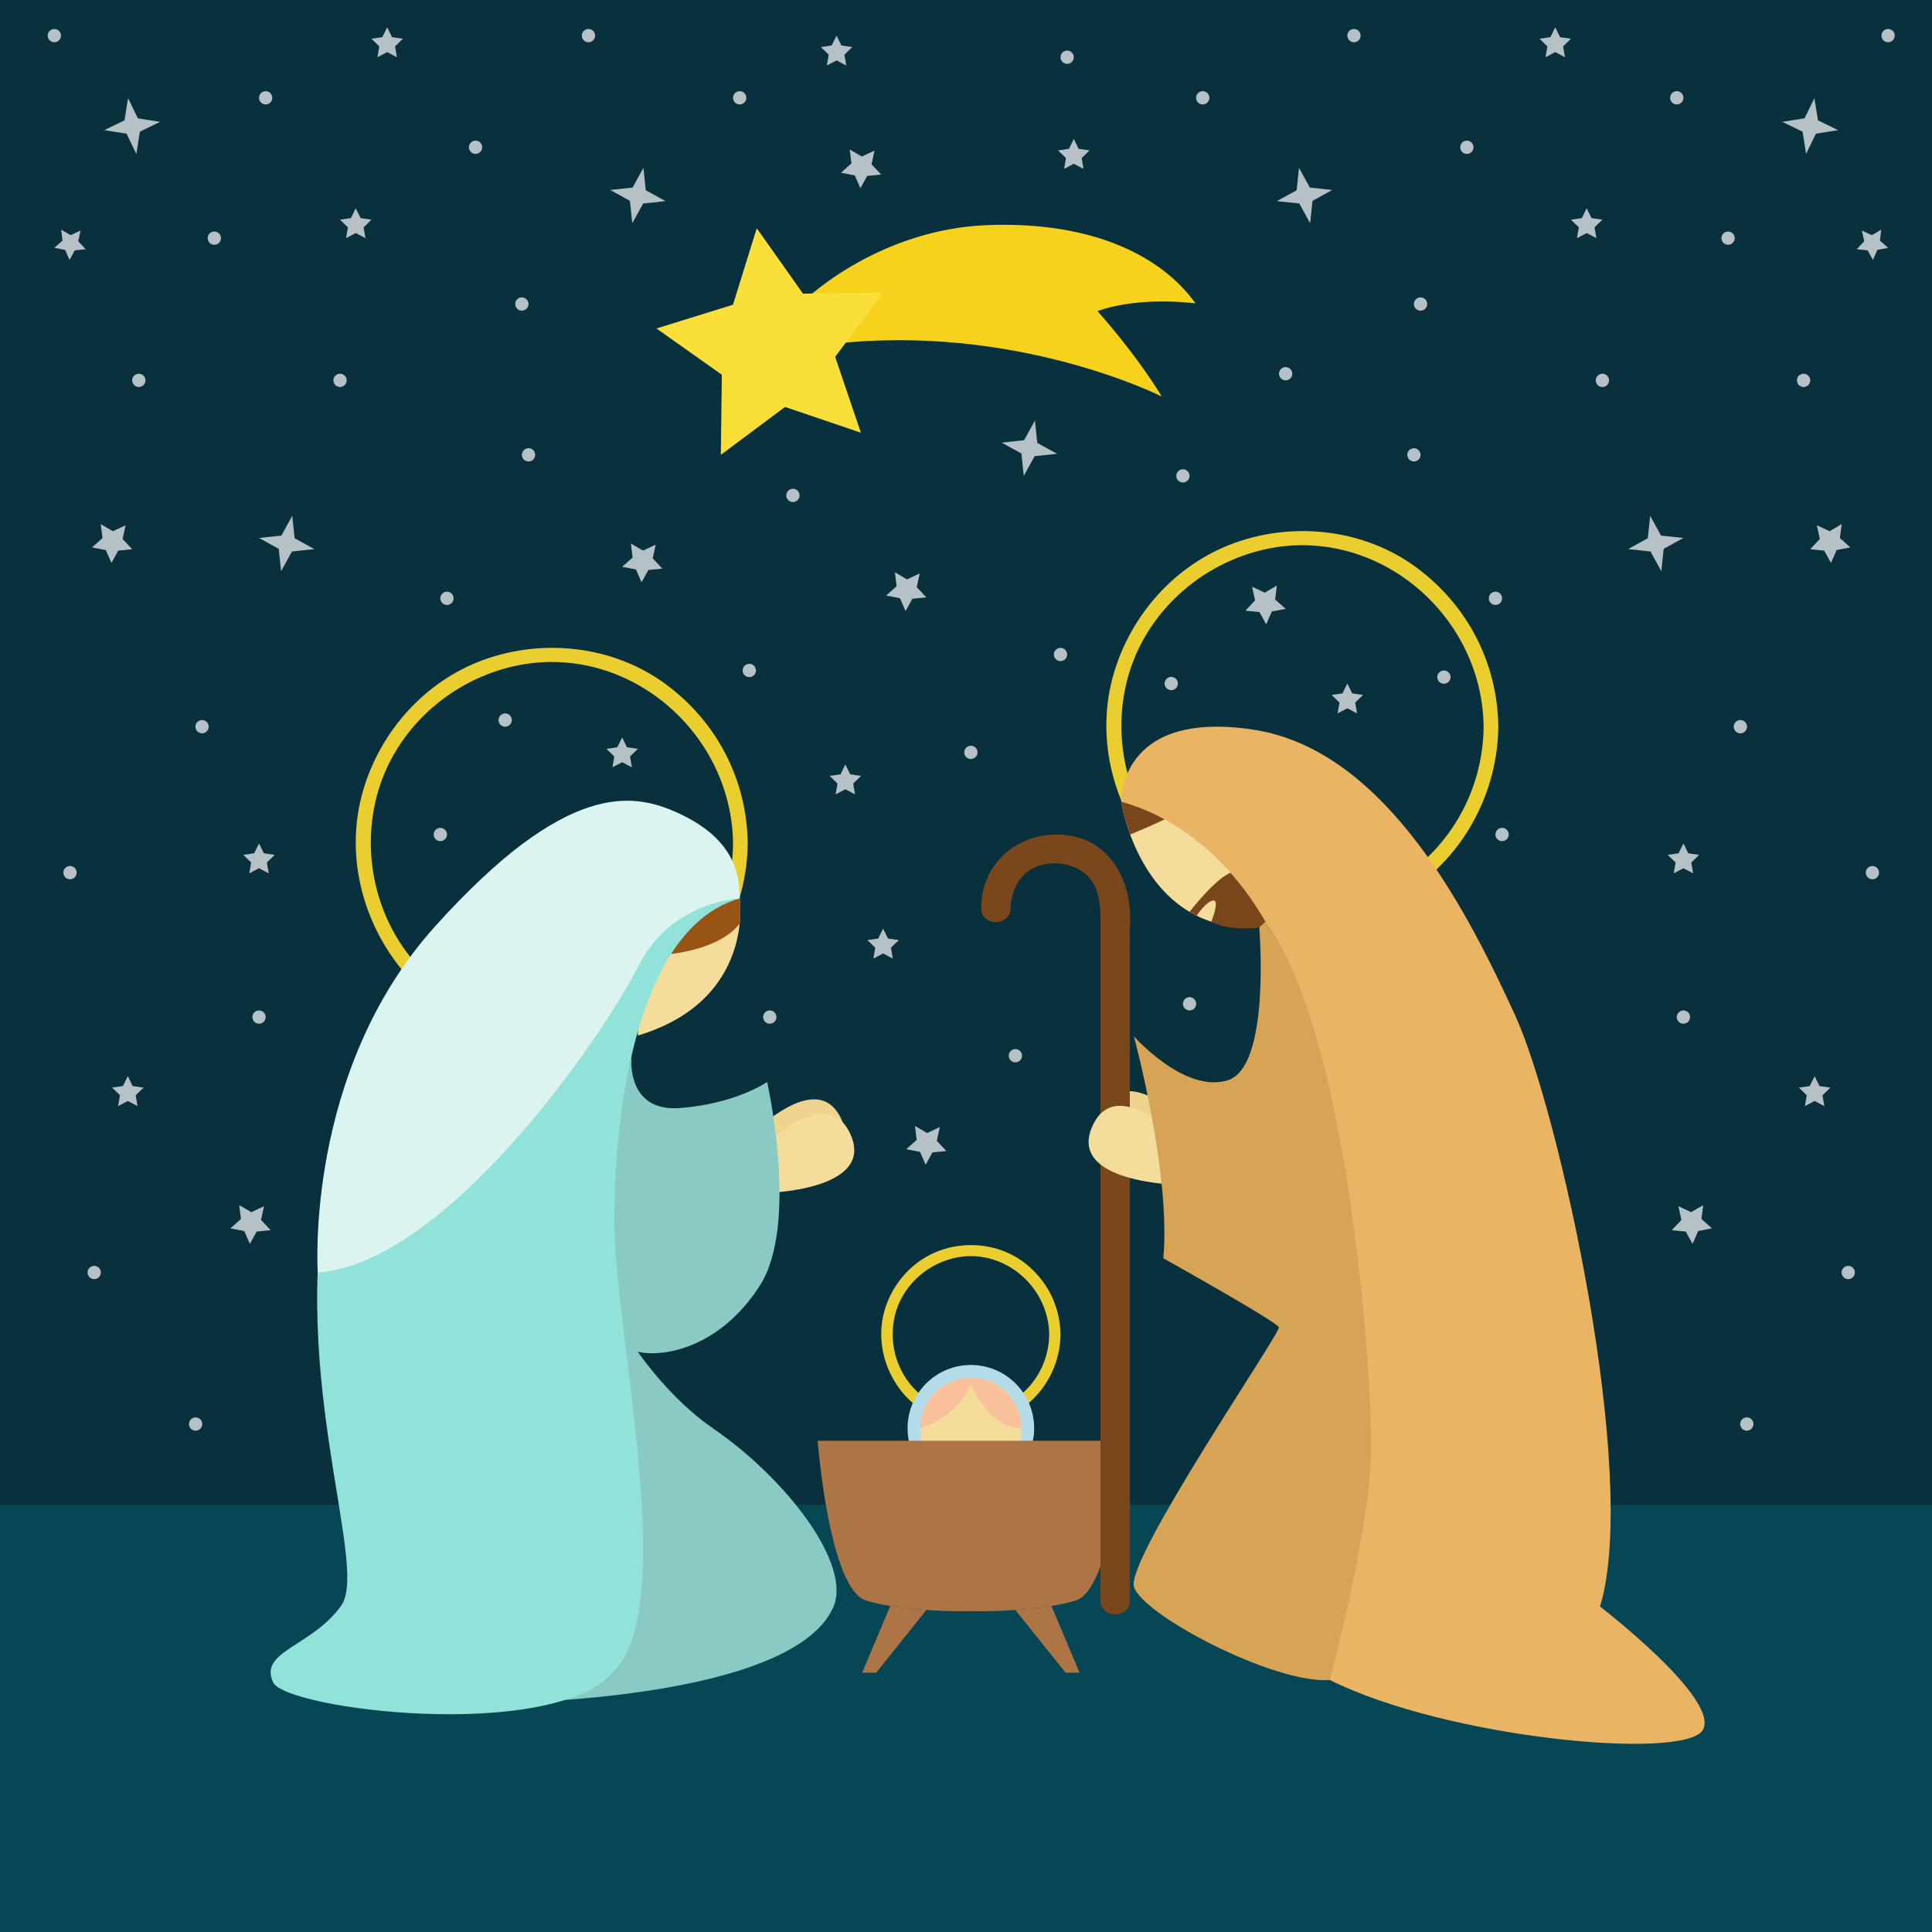 <?xml version="1.0" encoding="utf-8"?>
<!-- Generator: Adobe Illustrator 16.0.0, SVG Export Plug-In . SVG Version: 6.00 Build 0)  -->
<!DOCTYPE svg PUBLIC "-//W3C//DTD SVG 1.1//EN" "http://www.w3.org/Graphics/SVG/1.1/DTD/svg11.dtd">
<svg version="1.1" xmlns="http://www.w3.org/2000/svg" xmlns:xlink="http://www.w3.org/1999/xlink" x="0px" y="0px" width="800px"
	 height="800px" viewBox="0 0 800 800" enable-background="new 0 0 800 800" xml:space="preserve">
<rect x="0" y="0" width="800" height="800" fill="#333333" stroke="none"/>
<g id="BACKGROUND">
	<g>
		<g>
			<rect fill="#09303D" width="800" height="623.077"/>
			<g>
				<rect y="623.077" fill="#074654" width="800" height="176.923"/>
			</g>
		</g>
		<g opacity="0.7">
			<polygon fill="#FFFFFF" points="57.916,54.528 66.298,50.454 57.091,49 53.018,40.618 51.563,49.824 43.181,53.898 
				52.387,55.353 56.462,63.734 			"/>
			<polygon fill="#FFFFFF" points="147.31,86.243 149.32,90.316 153.814,90.969 150.563,94.14 151.33,98.616 147.31,96.502 
				143.29,98.616 144.058,94.14 140.805,90.969 145.3,90.316 			"/>
			<circle fill="#FFFFFF" cx="110" cy="40.5" r="2.75"/>
			<circle fill="#FFFFFF" cx="88.75" cy="98.616" r="2.75"/>
			<circle fill="#FFFFFF" cx="22.5" cy="14.75" r="2.75"/>
			<polygon fill="#FFFFFF" points="33.359,95.458 32.39,99.896 35.496,103.209 30.977,103.659 28.785,107.637 26.96,103.478 
				22.5,102.622 25.892,99.602 25.327,95.095 29.248,97.388 			"/>
			<circle fill="#FFFFFF" cx="57.489" cy="157.5" r="2.75"/>
			<circle fill="#FFFFFF" cx="140.805" cy="157.5" r="2.75"/>
			<polygon fill="#FFFFFF" points="52.004,217.501 50.764,223.182 54.739,227.424 48.954,228 46.148,233.092 43.813,227.768 
				38.102,226.672 42.445,222.806 41.722,217.036 46.741,219.972 			"/>
			<polygon fill="#FFFFFF" points="120.895,228.355 130.163,227.37 121.997,222.875 121.012,213.608 116.517,221.772 
				107.25,222.758 115.414,227.253 116.401,236.521 			"/>
			<circle fill="#FFFFFF" cx="83.667" cy="300.907" r="2.75"/>
			<circle fill="#FFFFFF" cx="28.998" cy="361.34" r="2.75"/>
			<polygon fill="#FFFFFF" points="107.25,349.256 109.26,353.329 113.754,353.982 110.502,357.153 111.27,361.629 107.25,359.516 
				103.229,361.629 103.998,357.153 100.745,353.982 105.24,353.329 			"/>
			<polygon fill="#FFFFFF" points="52.925,445.633 54.935,449.705 59.43,450.359 56.178,453.529 56.945,458.006 52.925,455.893 
				48.905,458.006 49.673,453.529 46.42,450.359 50.915,449.705 			"/>
			<polygon fill="#FFFFFF" points="109.328,499.471 108.087,505.15 112.063,509.393 106.278,509.969 103.472,515.061 
				101.136,509.736 95.426,508.641 99.769,504.775 99.045,499.005 104.065,501.94 			"/>
			<circle fill="#FFFFFF" cx="107.25" cy="421.154" r="2.75"/>
			<circle fill="#FFFFFF" cx="39" cy="526.919" r="2.75"/>
			<circle fill="#FFFFFF" cx="81" cy="589.663" r="2.75"/>
			<circle fill="#FFFFFF" cx="182.333" cy="345.549" r="2.75"/>
			<circle fill="#FFFFFF" cx="209.179" cy="298.157" r="2.75"/>
			<polygon fill="#FFFFFF" points="257.619,305.352 259.628,309.425 264.123,310.078 260.871,313.249 261.639,317.725 
				257.619,315.611 253.598,317.725 254.366,313.249 251.114,310.078 255.608,309.425 			"/>
			<circle fill="#FFFFFF" cx="185.083" cy="247.75" r="2.75"/>
			<circle fill="#FFFFFF" cx="218.848" cy="188.344" r="2.75"/>
			<polygon fill="#FFFFFF" points="271.521,225.53 270.28,231.21 274.256,235.453 268.471,236.028 265.665,241.121 263.329,235.796 
				257.619,234.7 261.961,230.834 261.238,225.064 266.258,228 			"/>
			<circle fill="#FFFFFF" cx="216.098" cy="125.89" r="2.75"/>
			<polygon fill="#FFFFFF" points="266.312,84.264 275.58,83.279 267.414,78.784 266.429,69.517 261.934,77.682 252.667,78.667 
				260.831,83.162 261.818,92.43 			"/>
			<polygon fill="#FFFFFF" points="160.319,11.314 162.329,15.387 166.824,16.04 163.572,19.21 164.339,23.687 160.319,21.573 
				156.299,23.687 157.067,19.21 153.814,16.04 158.309,15.387 			"/>
			<circle fill="#FFFFFF" cx="196.916" cy="60.984" r="2.75"/>
			<circle fill="#FFFFFF" cx="243.666" cy="14.75" r="2.75"/>
			<circle fill="#FFFFFF" cx="306.291" cy="40.5" r="2.75"/>
			<circle fill="#FFFFFF" cx="328.332" cy="205.14" r="2.75"/>
			<polygon fill="#FFFFFF" points="746.404,54.528 738.022,50.454 747.229,49 751.303,40.618 752.758,49.824 761.14,53.898 
				751.934,55.353 747.857,63.734 			"/>
			<polygon fill="#FFFFFF" points="657.01,86.243 655,90.316 650.506,90.969 653.758,94.14 652.99,98.616 657.01,96.502 
				661.031,98.616 660.263,94.14 663.516,90.969 659.021,90.316 			"/>
			<circle fill="#FFFFFF" cx="694.32" cy="40.5" r="2.75"/>
			<circle fill="#FFFFFF" cx="715.57" cy="98.616" r="2.75"/>
			<circle fill="#FFFFFF" cx="781.82" cy="14.75" r="2.75"/>
			<polygon fill="#FFFFFF" points="770.961,95.458 771.93,99.896 768.824,103.209 773.344,103.659 775.535,107.637 777.359,103.478 
				781.82,102.622 778.428,99.602 778.993,95.095 775.072,97.388 			"/>
			<circle fill="#FFFFFF" cx="746.831" cy="157.5" r="2.75"/>
			<circle fill="#FFFFFF" cx="663.516" cy="157.5" r="2.75"/>
			<polygon fill="#FFFFFF" points="752.316,217.501 753.557,223.182 749.581,227.424 755.366,228 758.172,233.092 760.508,227.768 
				766.219,226.672 761.875,222.806 762.599,217.036 757.579,219.972 			"/>
			<polygon fill="#FFFFFF" points="683.426,228.355 674.158,227.37 682.323,222.875 683.309,213.608 687.803,221.772 
				697.07,222.758 688.906,227.253 687.919,236.521 			"/>
			<circle fill="#FFFFFF" cx="720.654" cy="300.907" r="2.75"/>
			<circle fill="#FFFFFF" cx="775.322" cy="361.34" r="2.75"/>
			<polygon fill="#FFFFFF" points="697.07,349.256 695.061,353.329 690.566,353.982 693.818,357.153 693.051,361.629 
				697.07,359.516 701.091,361.629 700.322,357.153 703.575,353.982 699.08,353.329 			"/>
			<polygon fill="#FFFFFF" points="751.395,445.633 749.385,449.705 744.891,450.359 748.143,453.529 747.375,458.006 
				751.395,455.893 755.416,458.006 754.647,453.529 757.9,450.359 753.405,449.705 			"/>
			<polygon fill="#FFFFFF" points="694.992,499.471 696.232,505.15 692.258,509.393 698.043,509.969 700.849,515.061 
				703.184,509.736 708.895,508.641 704.552,504.775 705.275,499.005 700.256,501.94 			"/>
			<circle fill="#FFFFFF" cx="697.07" cy="421.154" r="2.75"/>
			<circle fill="#FFFFFF" cx="765.32" cy="526.919" r="2.75"/>
			<circle fill="#FFFFFF" cx="723.32" cy="589.663" r="2.75"/>
			<circle fill="#FFFFFF" cx="621.988" cy="345.549" r="2.75"/>
			<circle fill="#FFFFFF" cx="597.892" cy="280.38" r="2.75"/>
			<polygon fill="#FFFFFF" points="557.904,283.035 555.895,287.108 551.4,287.761 554.652,290.932 553.885,295.408 
				557.904,293.294 561.926,295.408 561.157,290.932 564.41,287.761 559.915,287.108 			"/>
			<circle fill="#FFFFFF" cx="619.238" cy="247.75" r="2.75"/>
			<circle fill="#FFFFFF" cx="585.473" cy="188.344" r="2.75"/>
			<polygon fill="#FFFFFF" points="518.451,242.938 519.692,248.618 515.717,252.861 521.502,253.437 524.309,258.529 
				526.644,253.204 532.354,252.108 528.012,248.243 528.734,242.473 523.715,245.408 			"/>
			<circle fill="#FFFFFF" cx="588.223" cy="125.89" r="2.75"/>
			<polygon fill="#FFFFFF" points="538.008,84.264 528.74,83.279 536.906,78.784 537.892,69.517 542.387,77.682 551.654,78.667 
				543.489,83.162 542.502,92.43 			"/>
			<polygon fill="#FFFFFF" points="644.001,11.314 641.991,15.387 637.496,16.04 640.748,19.21 639.98,23.687 644.001,21.573 
				648.021,23.687 647.254,19.21 650.506,16.04 646.012,15.387 			"/>
			<circle fill="#FFFFFF" cx="607.404" cy="60.984" r="2.75"/>
			<circle fill="#FFFFFF" cx="560.654" cy="14.75" r="2.75"/>
			<circle fill="#FFFFFF" cx="498.029" cy="40.5" r="2.75"/>
			<circle fill="#FFFFFF" cx="532.354" cy="154.75" r="2.75"/>
			<circle fill="#FFFFFF" cx="484.988" cy="283.035" r="2.75"/>
			<circle fill="#FFFFFF" cx="310.27" cy="277.63" r="2.75"/>
			<polygon fill="#FFFFFF" points="428.42,188.884 437.688,187.899 429.522,183.404 428.537,174.137 424.043,182.302 
				414.775,183.288 422.939,187.782 423.927,197.05 			"/>
			<circle fill="#FFFFFF" cx="492.572" cy="415.654" r="2.75"/>
			<circle fill="#FFFFFF" cx="420.46" cy="437.15" r="2.75"/>
			<circle fill="#FFFFFF" cx="318.752" cy="421.154" r="2.75"/>
			<polygon fill="#FFFFFF" points="389.152,466.697 387.911,472.378 391.886,476.621 386.101,477.196 383.294,482.289 
				380.959,476.964 375.25,475.868 379.591,472.002 378.869,466.232 383.888,469.168 			"/>
			<polygon fill="#FFFFFF" points="365.676,384.547 367.686,388.62 372.18,389.273 368.928,392.443 369.695,396.919 
				365.676,394.806 361.654,396.919 362.423,392.443 359.17,389.273 363.665,388.62 			"/>
			<polygon fill="#FFFFFF" points="350.041,316.559 352.051,320.631 356.545,321.285 353.293,324.455 354.061,328.931 
				350.041,326.818 346.02,328.931 346.788,324.455 343.535,321.285 348.03,320.631 			"/>
			<circle fill="#FFFFFF" cx="402.016" cy="311.539" r="2.75"/>
			<circle fill="#FFFFFF" cx="439.139" cy="271.009" r="2.75"/>
			<polygon fill="#FFFFFF" points="380.833,237.438 379.592,243.118 383.567,247.36 377.782,247.936 374.976,253.028 
				372.641,247.704 366.931,246.608 371.272,242.742 370.55,236.972 375.569,239.908 			"/>
			<circle fill="#FFFFFF" cx="489.822" cy="197.05" r="2.75"/>
			<circle fill="#FFFFFF" cx="441.889" cy="23.687" r="2.75"/>
			<polygon fill="#FFFFFF" points="444.639,57.548 446.648,61.621 451.144,62.274 447.892,65.445 448.659,69.921 444.639,67.808 
				440.618,69.921 441.386,65.445 438.134,62.274 442.628,61.621 			"/>
			<polygon fill="#FFFFFF" points="346.401,14.75 348.411,18.823 352.906,19.476 349.654,22.646 350.421,27.123 346.401,25.009 
				342.38,27.123 343.148,22.646 339.896,19.476 344.39,18.823 			"/>
			<polygon fill="#FFFFFF" points="362.128,62.358 360.888,68.038 364.864,72.281 359.079,72.856 356.273,77.949 353.937,72.624 
				348.226,71.528 352.57,67.663 351.846,61.893 356.866,64.828 			"/>
		</g>
	</g>
</g>
<g id="DESIGNED_BY_FREEPIK">
</g>
<g id="OBJECTS">
	<g>
		<g>
			<path fill="#F7D21C" d="M334.514,123.16c0,0,29.85-28.294,74.472-29.954c44.624-1.661,72.671,13.603,86.051,32.427
				c0,0-22.899-3.209-40.595,3.21c0,0,15.059,16.459,26.632,35.353c0,0-60.011-30.378-136.077-21.812L334.514,123.16z"/>
			<polygon fill="#FADF3A" points="313.361,94.504 332.507,121.592 365.675,121.174 345.829,147.755 356.476,179.171 
				325.065,168.51 298.477,188.344 298.908,155.175 271.83,136.018 303.507,126.178 			"/>
		</g>
		<g>
			<g>
				<path fill="#EACE2F" d="M423.59,522.426c-9.829-7.237-23.106-8.731-34.478-4.6c-11.086,4.024-19.511,13.461-22.813,24.696
					c-3.423,11.648-0.443,24.299,7.059,33.674c9.801,12.249,26.991,16.532,41.576,11.234c14.522-5.274,24.041-19.505,24.204-34.802
					C439.011,540.564,433.288,529.563,423.59,522.426z M416.376,581.717c-11.162,5.699-25.067,3.877-34.753-3.875
					c-9.702-7.764-13.885-20.676-11.16-32.702c2.7-11.903,12.358-21.157,24.076-24.073c20.212-5.032,39.699,11.157,39.915,31.559
					C434.32,565.013,427.396,576.091,416.376,581.717z"/>
				<g>
					<g>
						<circle fill="#B4DCE8" cx="402.015" cy="591.415" r="26.206"/>
						<g>
							<circle fill="#F4DC9A" cx="402.015" cy="591.415" r="20.936"/>
							<path fill="#F9C19B" d="M402.015,570.478c-11.562,0-20.936,9.374-20.936,20.938c0,0,14.891-4.158,20.936-17.942
								c0,0,7.262,17.942,20.937,17.942C422.951,579.852,413.577,570.478,402.015,570.478z"/>
						</g>
					</g>
					<g>
						<path fill="#AD7445" d="M405.938,596.584h-7.847h-59.515c0,0,4.688,61.28,20.008,66.154
							c12.045,3.835,34.414,4.754,43.429,4.38c9.016,0.374,31.385-0.545,43.429-4.38c15.322-4.874,20.008-66.154,20.008-66.154
							H405.938z"/>
						<path fill="#AD7445" d="M435.277,665.02c-4.729,0.765-9.871,1.295-14.793,1.642l-0.024,0.038l20.767,25.934h5.811
							l-11.623-27.554L435.277,665.02z"/>
						<path fill="#AD7445" d="M368.752,665.02l-0.139,0.06l-11.622,27.554h5.811l20.765-25.934l-0.024-0.038
							C378.622,666.314,373.481,665.784,368.752,665.02z"/>
					</g>
				</g>
			</g>
			<g>
				<g>
					<path fill="#EACE2F" d="M586.432,234.924c-21.488-15.818-50.514-19.083-75.369-10.054
						c-24.232,8.801-42.646,29.427-49.866,53.988c-7.483,25.463-0.97,53.117,15.431,73.609
						c21.427,26.777,59.003,36.138,90.888,24.558c31.746-11.531,52.551-42.641,52.906-76.077
						C620.142,274.576,607.633,250.53,586.432,234.924z M572.506,368.276c-25.837,13.19-58.02,8.972-80.437-8.967
						c-22.457-17.97-32.137-47.853-25.826-75.686c6.245-27.551,28.597-48.97,55.72-55.721c46.78-11.643,91.875,25.823,92.377,73.045
						C614.036,329.61,598.009,355.254,572.506,368.276z"/>
					<g>
						<path fill="#F4DC9A" d="M464.269,331.943c0,0,8.515,57.778,60.817,51.696C525.086,383.64,503.801,340.458,464.269,331.943z"/>
						<g>
							<path fill="#EFD48F" d="M456.08,460.105c10.76-23.646,41.844,10.83,41.844,10.83l-3.093,6.803l-3.096,6.799
								C491.735,484.537,445.32,483.751,456.08,460.105z"/>
							<g>
								<path fill="#7A461C" d="M418.451,375.936c0.018-2.205,0.037-1.649,0.465-3.708c0.735-3.52,2.16-6.818,4.582-9.502
									c6.596-7.31,20.467-6.713,27.037,0.179c5.675,5.953,5.144,14.91,5.144,22.49c0,24.003,0,48.009,0,72.013
									c0,66.648,0,133.294,0,199.944c0,1.747,0,3.496,0,5.242c0,7.845,12.164,7.845,12.164,0c0-57.744,0-115.488,0-173.234
									c0-31.065,0-62.131,0-93.196c0-4.545-0.163-9.123,0.077-13.662c0.907-17.163-7.867-34.558-26.361-36.678
									c-18.872-2.164-35.116,10.765-35.27,30.113C406.226,383.783,418.389,383.776,418.451,375.936L418.451,375.936z"/>
							</g>
							<path fill="#F4DC9A" d="M452.388,466.188c10.76-23.647,41.846,10.831,41.846,10.831l-3.096,6.802l-3.093,6.8
								C488.045,490.62,441.629,489.833,452.388,466.188z"/>
						</g>
						<path fill="#D6A454" d="M525.086,383.64c0,0-0.355-0.73-1.051-1.992l-2.598,2.44c0,0,4.865,57.523-12.975,63.204
							c-17.839,5.681-38.925-18.154-38.925-18.154s15.407,56.958,12.165,91.891c0,0,47.034,26.255,47.844,28.566
							c0.811,2.31-63.252,95.737-60.009,107.409c3.245,11.672,58.388,40.461,81.095,38.637c0,0,33.203-61.681,34.421-95.103
							C586.27,567.117,557.93,428.037,525.086,383.64z"/>
						<path fill="#7A461C" d="M464.269,331.943c0,0,0.863,5.838,3.716,13.605v0c0,0,8.707-3.573,14.254-6.258v-0.684
							C476.745,335.685,470.758,333.341,464.269,331.943z"/>
						<path fill="#7A461C" d="M492.572,377.574c0,0,10.621-13.802,17.108-16.234c0,0,9.477,11.2,14.354,20.308l-2.598,2.44
							c0,0-12.573,1.649-19.869-2.44c0,0,3.651-8.989,0.813-8.769c-2.838,0.22-6.878,6.295-6.878,6.295L492.572,377.574z"/>
						<path fill="#EAB465" d="M464.269,331.943c0,0-1.217-38.315,54.736-29.801c55.954,8.515,90.014,78.456,108.259,117.987
							c18.245,39.533,51.695,190.973,35.275,245.101c0,0,49.87,38.316,42.573,51.089c-7.299,12.771-105.825,3.648-154.479-20.679
							c0,0,15.812-58.443,17.029-91.865c1.216-33.421-9.732-175.738-42.576-220.136C525.086,383.64,505.625,343.499,464.269,331.943
							z"/>
					</g>
				</g>
				<g>
					<path fill="#EACE2F" d="M275.629,283.273c-21.488-15.818-50.513-19.082-75.369-10.054
						c-24.233,8.802-42.647,29.428-49.866,53.988c-7.484,25.463-0.969,53.117,15.429,73.609
						c21.427,26.776,59.003,36.137,90.886,24.558c31.747-11.53,52.553-42.64,52.909-76.078
						C309.338,322.925,296.829,298.879,275.629,283.273z M261.702,416.625c-25.835,13.19-58.017,8.973-80.436-8.967
						c-22.456-17.97-32.135-47.854-25.826-75.687c6.246-27.55,28.598-48.969,55.721-55.72
						c46.778-11.644,91.874,25.823,92.377,73.044C303.232,377.959,287.206,403.604,261.702,416.625z"/>
					<g>
						<g>
							<path fill="#EFD48F" d="M348.422,463.503c-10.759-23.646-41.844,10.83-41.844,10.83l3.094,6.802l3.096,6.8
								C312.768,487.935,359.182,487.148,348.422,463.503z"/>
							<path fill="#F4DC9A" d="M352.114,469.584c-10.759-23.646-41.844,10.831-41.844,10.831l3.095,6.803l3.094,6.799
								C316.458,494.017,362.874,493.23,352.114,469.584z"/>
							<path fill="#89CAC4" d="M295.141,591.389c-18.011-12.347-31.018-31.627-31.018-31.627
								c10.947,2.434,34.059-1.823,50.479-27.367s3.041-84.367,3.041-84.367s-12.772,8.951-35.883,10.775
								c-23.111,1.825-20.239-21.652-20.239-21.652l-0.024,0.064C256.215,460.064,243.5,484.887,243.5,505
								c0,47.438,37.652,158.154,10.892,187.348c-5.277,5.756-13.977,9.52-24.528,11.865
								c46.676-3.146,103.608-12.882,115.148-38.626C352.918,647.95,325.836,612.428,295.141,591.389z"/>
						</g>
						<g>
							<g>
								<path fill="#F4DC9A" d="M306.291,372.035c0,0,6.487,42.167-42.167,56.765C264.123,428.8,264.124,376.9,306.291,372.035z"/>
								<path fill="#985415" d="M306.291,372.035c-12.346,1.424-21.074,6.884-27.249,13.889c-0.623,4.833-1.14,9.069-1.14,9.069
									s20.287-1.804,28.392-12.583C306.934,376.221,306.291,372.035,306.291,372.035z"/>
								<path fill="#91E2D8" d="M306.291,372.035c0,0,1.216-31.22-42.167-38.113c-43.384-6.894-103.798,57.713-125.692,143.735
									c-21.895,86.023,15.002,170.199,2.838,187.229S107,683.667,113.11,696.646c5.262,11.177,114.521,24.896,141.282-4.298
									s0-139.883,0-187.321C254.392,457.587,264.529,383.793,306.291,372.035z"/>
							</g>
							<path fill="#DCF4F0" d="M306.291,372.035c0,0-28.382,0.886-42.167,28.382c-13.786,27.495-78.582,122.521-132.546,126.502
								c0,0-5.695-83.104,48.643-143.406c54.338-60.301,81.797-55.197,99.748-47.218
								C303.872,346.919,306.287,361.66,306.291,372.035z"/>
						</g>
					</g>
				</g>
			</g>
		</g>
	</g>
</g>
</svg>
